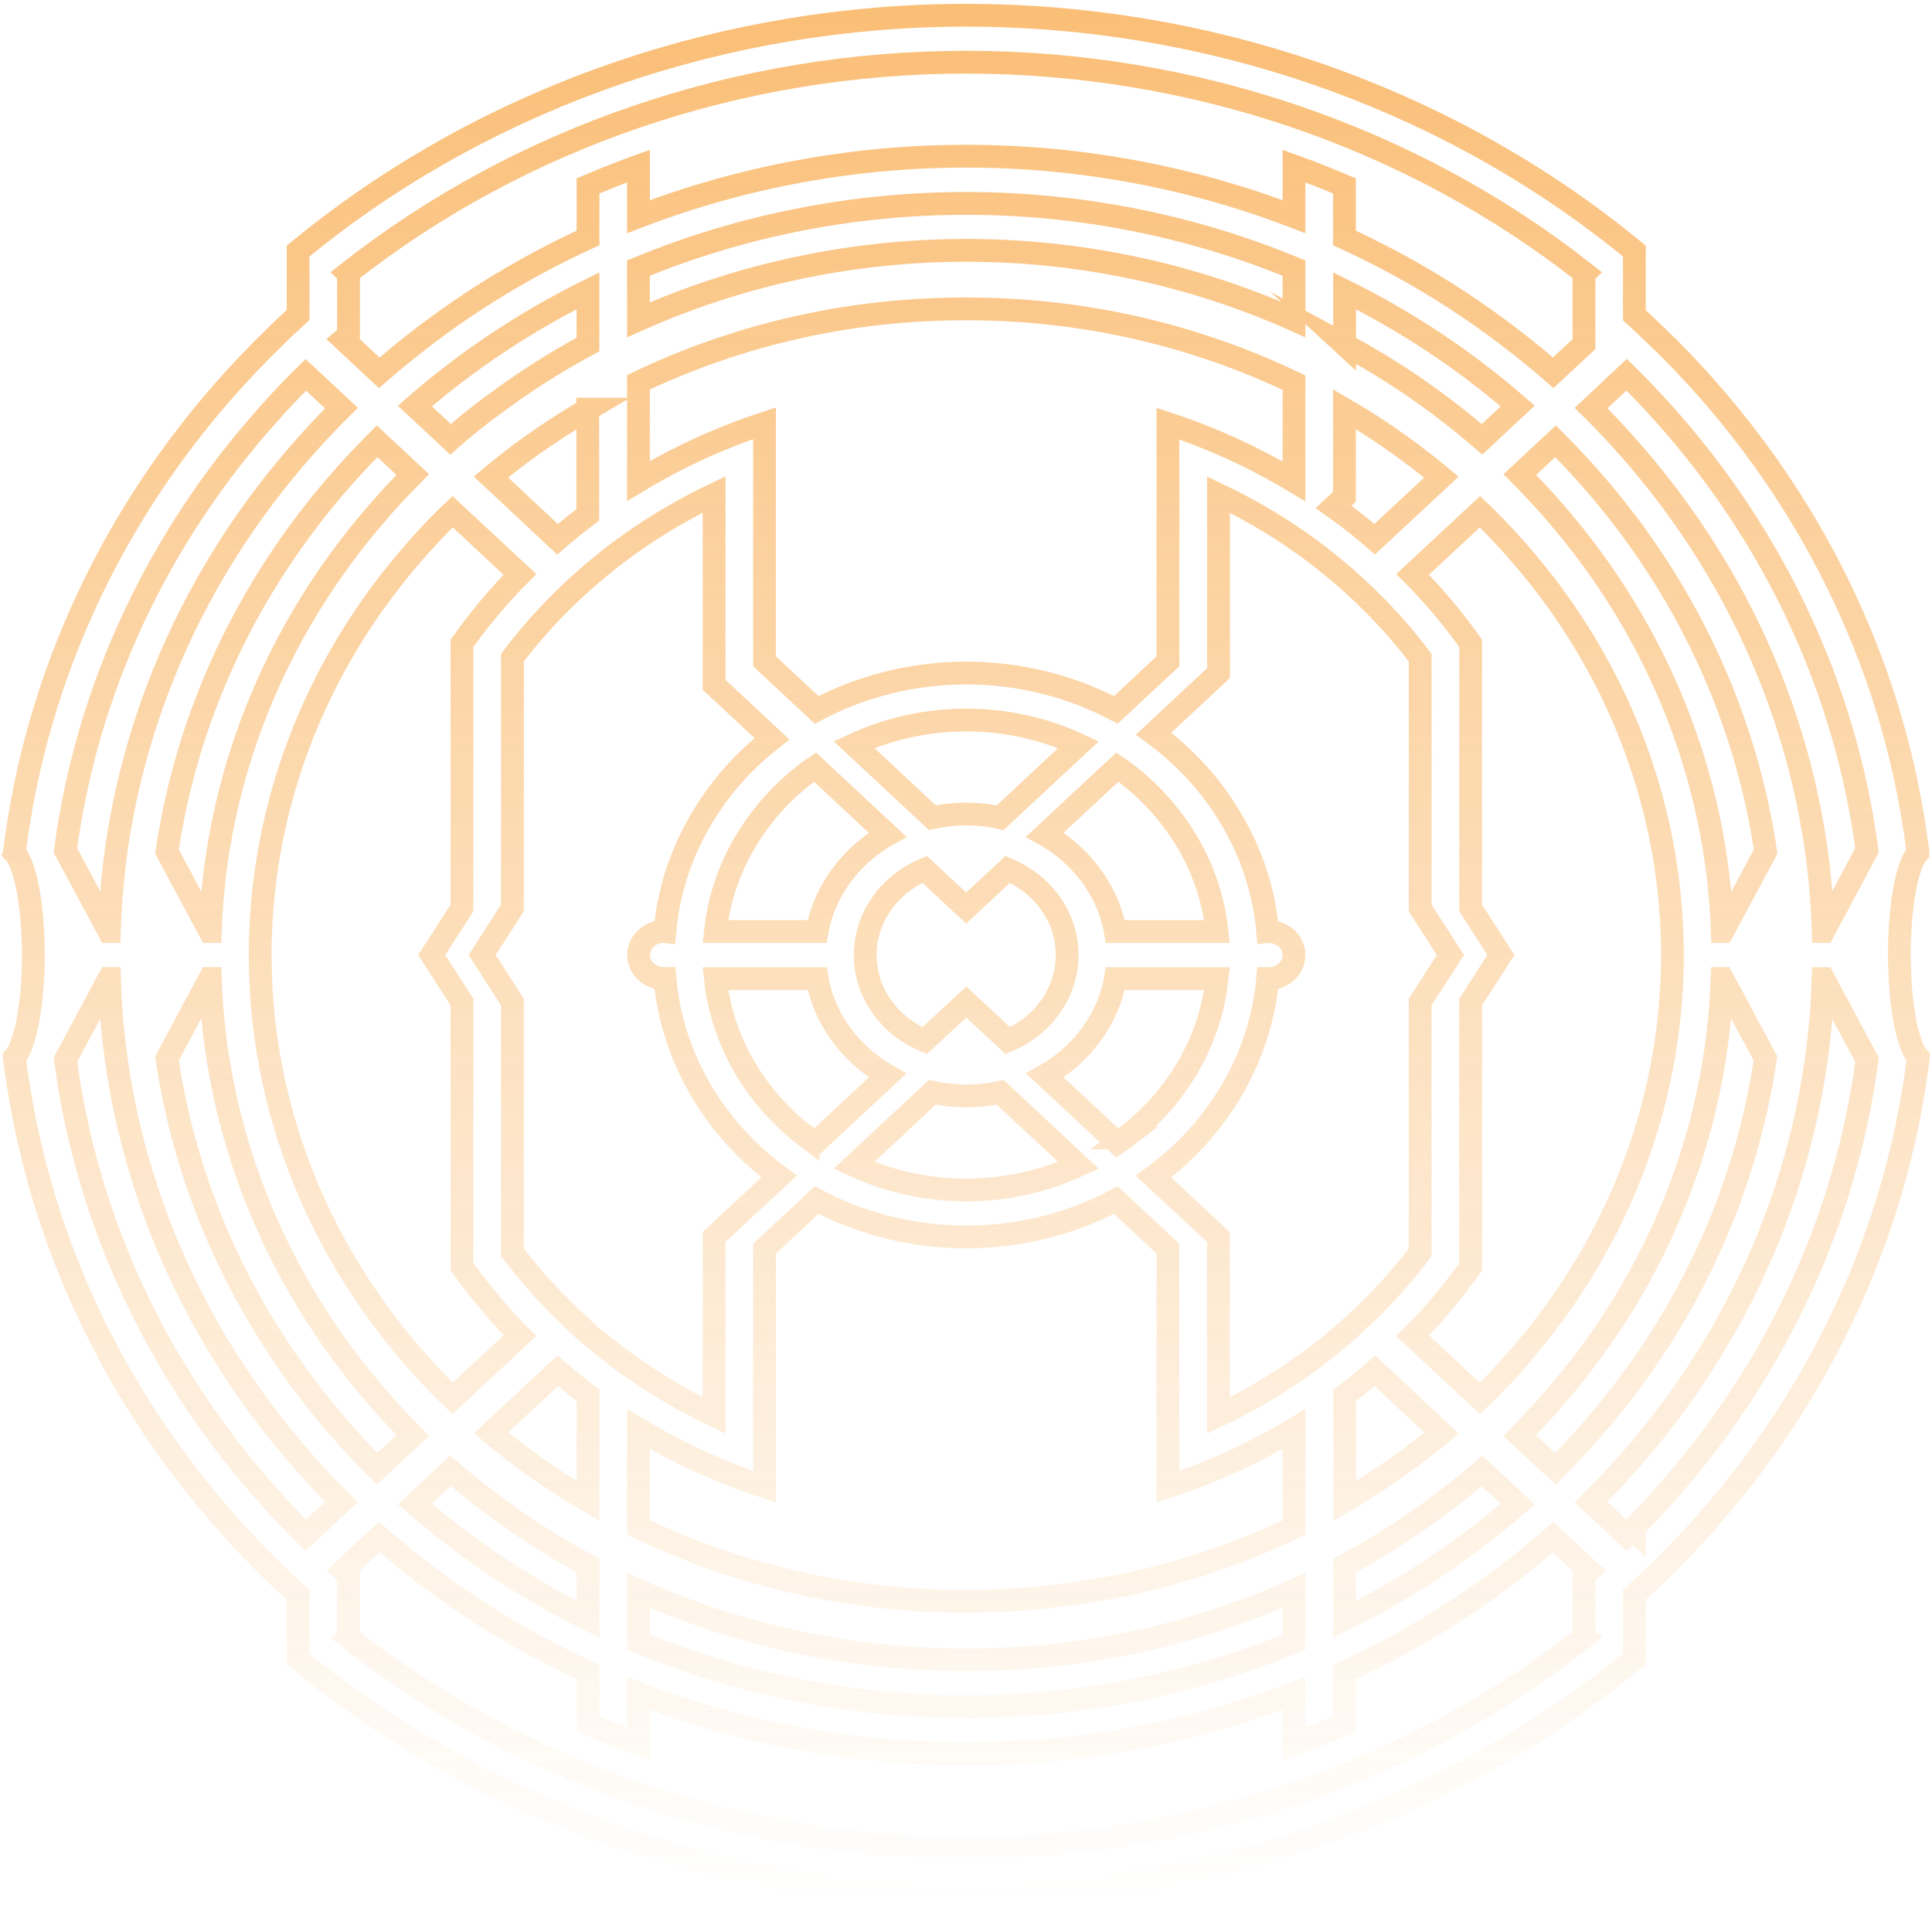 <svg width="424" height="419" viewBox="0 0 424 419" fill="none" xmlns="http://www.w3.org/2000/svg">
<g opacity="0.6">
<path d="M420.922 187.076C420.922 186.87 420.922 186.674 420.845 186.478C416.053 148.355 399.292 112.397 372.661 83.109C370.551 80.793 368.385 78.515 366.165 76.274L364.826 74.995C363.476 73.669 362.111 72.359 360.731 71.067L358.684 69.191V55.076C357.666 54.241 356.647 53.427 355.607 52.602C315.56 20.809 264.666 3.347 212.051 3.347C159.436 3.347 108.541 20.809 68.494 52.602C67.454 53.427 66.436 54.241 65.418 55.076V69.15L63.37 71.026C61.961 72.298 60.596 73.621 59.276 74.995L57.937 76.274C55.724 78.515 53.558 80.793 51.441 83.109C24.803 112.391 8.034 148.346 3.234 186.468C3.234 186.664 3.234 186.859 3.157 187.066C5.16 189.189 6.72 195.901 7.174 204.376C7.274 206.036 7.318 207.758 7.318 209.531C7.318 211.305 7.318 213.037 7.174 214.686C6.72 223.161 5.16 229.873 3.157 232.007C3.157 232.203 3.157 232.409 3.234 232.605C8.032 270.734 24.801 306.695 51.441 335.984C53.51 338.304 55.724 340.572 57.937 342.819L59.276 344.139C60.626 345.459 61.991 346.765 63.37 348.057C64.046 348.686 64.732 349.325 65.418 349.933V364.017C66.436 364.852 67.454 365.667 68.494 366.481C108.541 398.274 159.436 415.736 212.051 415.736C264.666 415.736 315.56 398.274 355.607 366.481C356.647 365.667 357.666 364.852 358.684 364.017V349.933C359.37 349.325 360.056 348.686 360.731 348.057C362.118 346.772 363.483 345.466 364.826 344.139L366.165 342.819C368.378 340.572 370.591 338.304 372.661 335.984C399.316 306.707 416.105 270.753 420.922 232.626C420.922 232.43 420.978 232.224 421 232.028C418.997 229.894 417.436 223.182 416.983 214.707C416.883 213.057 416.839 211.325 416.839 209.552C416.839 207.778 416.839 206.057 416.983 204.397C417.381 195.912 418.942 189.2 420.922 187.076ZM107.737 89.213C105.191 91.131 102.701 93.1 100.289 95.162L98.883 96.399L91.048 89.089L92.487 87.852C94.899 85.79 97.371 83.797 99.901 81.872C108.947 74.965 118.708 68.914 129.04 63.809V75.593C121.583 79.604 114.478 84.159 107.792 89.213H107.737ZM128.996 89.78V112.967C127.225 114.287 125.491 115.662 123.794 117.091C123.307 117.483 122.821 117.896 122.345 118.318L107.737 104.657C108.224 104.245 108.722 103.843 109.209 103.451C111.68 101.444 114.214 99.509 116.811 97.647C120.751 94.863 124.831 92.241 129.051 89.78H128.996ZM91.513 120.442C93.579 118.091 95.733 115.803 97.976 113.576C98.419 113.132 98.872 112.689 99.326 112.266L114.1 126.02C113.646 126.463 113.204 126.917 112.783 127.37C110.57 129.659 108.511 132 106.53 134.433C104.738 136.619 103.011 138.866 101.384 141.155V199.231L94.745 209.542L101.384 219.852V277.938C103.022 280.227 104.738 282.464 106.53 284.65C108.515 287.083 110.599 289.441 112.783 291.723C113.204 292.177 113.646 292.62 114.1 293.073L99.326 306.827C98.872 306.404 98.419 305.961 97.976 305.507C95.763 303.28 93.549 301.002 91.513 298.641C70.472 274.94 58.414 245.433 57.206 214.697C57.14 212.985 57.107 211.263 57.107 209.542C57.107 207.82 57.107 206.098 57.206 204.386C58.415 173.65 70.474 144.144 91.513 120.442V120.442ZM98.883 322.705L100.333 323.931C102.746 325.993 105.236 327.963 107.781 329.87C114.471 334.925 121.579 339.479 129.04 343.49V355.284C118.707 350.176 108.946 344.121 99.901 337.211C97.364 335.279 94.892 333.286 92.487 331.231C92 330.829 91.524 330.406 91.048 329.994L98.883 322.705ZM116.845 321.406C114.24 319.543 111.706 317.608 109.242 315.601C108.755 315.209 108.257 314.817 107.77 314.395L122.4 300.785C122.876 301.198 123.363 301.621 123.85 302.012C125.547 303.428 127.28 304.803 129.051 306.136V329.324C124.838 326.856 120.77 324.217 116.845 321.406ZM125.975 289.702C124.591 288.413 123.241 287.104 121.924 285.753C121.481 285.289 121.05 284.856 120.618 284.382C118.405 282.093 116.38 279.712 114.421 277.268C113.746 276.433 113.093 275.588 112.451 274.742V219.852L105.811 209.542L112.451 199.231V144.32C113.093 143.464 113.746 142.619 114.421 141.784C116.38 139.34 118.449 136.959 120.618 134.68C121.05 134.206 121.481 133.763 121.924 133.309C123.241 131.969 124.591 130.639 125.975 129.35C127.358 128.061 128.774 126.814 130.224 125.577C130.711 125.164 131.187 124.762 131.685 124.37C134.142 122.308 136.698 120.411 139.321 118.586C144.804 114.77 150.623 111.394 156.718 108.493V150.259L169.433 162.105C167.928 163.27 166.478 164.518 165.095 165.806C163.712 167.095 162.384 168.446 161.133 169.838C160.702 170.312 160.292 170.786 159.894 171.26C157.841 173.692 155.991 176.267 154.36 178.962C149.583 186.759 146.701 195.438 145.917 204.386C145.84 204.376 145.761 204.376 145.684 204.386C144.217 204.386 142.809 204.93 141.772 205.896C140.734 206.863 140.151 208.174 140.151 209.542C140.151 210.909 140.734 212.22 141.772 213.187C142.809 214.153 144.217 214.697 145.684 214.697H145.917C146.999 226.783 151.871 238.306 159.927 247.833C160.325 248.297 160.735 248.782 161.166 249.256C162.417 250.648 163.745 251.998 165.128 253.287C166.512 254.576 167.961 255.823 169.466 256.988C169.964 257.38 170.485 257.762 170.994 258.143L156.718 271.402V310.58C150.623 307.675 144.803 304.295 139.321 300.476C136.698 298.662 134.142 296.723 131.685 294.702L130.224 293.568C128.763 292.29 127.358 291.022 125.975 289.733V289.702ZM212.051 67.778C237.073 67.739 261.74 73.29 283.984 83.965V105.616C275.326 100.398 266.04 96.145 256.317 92.945V145.104L244.874 155.764C234.87 150.464 223.559 147.677 212.051 147.677C200.542 147.677 189.231 150.464 179.227 155.764L167.784 145.104V92.863C158.061 96.063 148.776 100.316 140.118 105.534V83.883C162.369 73.236 187.036 67.713 212.051 67.778V67.778ZM140.118 70.17V58.829C162.768 49.469 187.272 44.633 212.051 44.633C236.83 44.633 261.334 49.469 283.984 58.829V70.17C261.532 60.139 236.95 54.932 212.051 54.932C187.151 54.932 162.569 60.139 140.118 70.17V70.17ZM246.8 249.689C246.291 250.081 245.771 250.462 245.24 250.813L229.326 235.987C229.901 235.667 230.432 235.337 230.997 234.956C232.618 233.916 234.133 232.739 235.523 231.44C236.92 230.147 238.183 228.736 239.297 227.223C239.698 226.725 240.067 226.205 240.404 225.666C242.267 222.839 243.62 219.746 244.41 216.511C244.568 215.923 244.694 215.328 244.786 214.727H267.096C266.104 224.08 262.368 232.998 256.295 240.503C255.908 240.997 255.509 241.534 255.089 241.956C252.625 244.801 249.843 247.394 246.789 249.689H246.8ZM177.302 249.689C174.248 247.394 171.465 244.801 169.002 241.956C168.581 241.492 168.183 240.997 167.795 240.503C161.723 232.998 157.986 224.08 156.994 214.727H179.327C179.419 215.328 179.545 215.923 179.703 216.511C180.493 219.746 181.846 222.839 183.709 225.666C184.046 226.205 184.415 226.725 184.816 227.223C185.929 228.736 187.193 230.147 188.59 231.44C189.979 232.739 191.494 233.916 193.116 234.956C193.658 235.327 194.222 235.657 194.787 235.987L178.873 250.813C178.331 250.421 177.811 250.039 177.302 249.648V249.689ZM219.51 179.405C214.609 178.347 209.514 178.347 204.614 179.405L187.416 163.383C195.074 159.835 203.51 157.988 212.062 157.988C220.614 157.988 229.05 159.835 236.707 163.383L219.51 179.405ZM227.71 194.963C229.116 196.267 230.322 197.745 231.296 199.355C231.639 199.902 231.949 200.479 232.236 201.056C233.125 202.875 233.718 204.807 233.996 206.789C234.375 209.43 234.206 212.115 233.498 214.697C233.184 215.839 232.762 216.954 232.236 218.027C231.949 218.614 231.639 219.181 231.296 219.738C230.322 221.348 229.116 222.826 227.71 224.13C226.304 225.433 224.719 226.557 222.996 227.471C222.403 227.788 221.794 228.077 221.17 228.337L212.062 219.852L202.91 228.337C202.286 228.077 201.676 227.788 201.084 227.471C199.36 226.557 197.775 225.433 196.369 224.13C194.964 222.826 193.757 221.348 192.784 219.738C192.441 219.181 192.131 218.614 191.843 218.027C191.317 216.954 190.895 215.839 190.582 214.697C189.318 210.149 189.763 205.335 191.843 201.056C192.131 200.479 192.441 199.902 192.784 199.355C194.747 196.124 197.616 193.451 201.084 191.623C201.676 191.302 202.286 191.009 202.91 190.746L205.123 192.808L212.04 199.242L218.956 192.808L221.17 190.746C221.794 191.009 222.403 191.302 222.996 191.623C224.72 192.531 226.303 193.655 227.699 194.963H227.71ZM194.776 183.148C194.199 183.462 193.641 183.807 193.105 184.179C191.484 185.215 189.969 186.389 188.578 187.684C187.182 188.98 185.918 190.396 184.805 191.911C184.404 192.41 184.035 192.93 183.698 193.468C181.833 196.291 180.48 199.381 179.692 202.613C179.534 203.201 179.408 203.797 179.316 204.397H156.994C157.979 195.043 161.717 186.123 167.795 178.622C168.183 178.116 168.581 177.591 169.002 177.158C171.465 174.313 174.248 171.72 177.302 169.425C177.811 169.033 178.331 168.662 178.862 168.312L194.776 183.148ZM204.603 239.678C209.503 240.736 214.598 240.736 219.499 239.678L236.696 255.7C229.039 259.248 220.603 261.095 212.051 261.095C203.498 261.095 195.063 259.248 187.405 255.7L204.603 239.678ZM244.775 204.386C244.683 203.786 244.557 203.191 244.399 202.603C243.611 199.37 242.258 196.281 240.392 193.458C240.056 192.92 239.687 192.4 239.286 191.901C238.172 190.385 236.909 188.97 235.512 187.674C234.122 186.378 232.607 185.205 230.986 184.168C230.45 183.796 229.892 183.452 229.315 183.137L245.229 168.312C245.76 168.662 246.28 169.033 246.789 169.425C249.843 171.72 252.625 174.313 255.089 177.158C255.509 177.632 255.908 178.116 256.295 178.622C262.374 186.123 266.111 195.043 267.096 204.397L244.775 204.386ZM140.118 348.954C162.569 358.985 187.151 364.192 212.051 364.192C236.95 364.192 261.532 358.985 283.984 348.954V360.295C261.332 369.649 236.829 374.482 212.051 374.482C187.273 374.482 162.77 369.649 140.118 360.295V348.954ZM212.051 351.346C187.028 351.39 162.36 345.839 140.118 335.159V313.56C148.776 318.771 158.062 323.017 167.784 326.21V273.979L179.227 263.319C189.231 268.619 200.542 271.406 212.051 271.406C223.559 271.406 234.87 268.619 244.874 263.319L256.317 273.979V326.21C266.04 323.017 275.325 318.771 283.984 313.56V335.159C261.738 345.825 237.07 351.362 212.051 351.305V351.346ZM267.384 310.601V271.422L253.141 258.164C253.65 257.782 254.17 257.401 254.668 257.009C256.173 255.844 257.623 254.596 259.007 253.308C260.39 252.019 261.718 250.668 262.968 249.276C263.4 248.802 263.809 248.318 264.208 247.854C272.264 238.327 277.136 226.803 278.218 214.717H278.451C279.918 214.717 281.326 214.174 282.363 213.207C283.401 212.241 283.984 210.929 283.984 209.562C283.984 208.195 283.401 206.884 282.363 205.917C281.326 204.95 279.918 204.407 278.451 204.407C278.374 204.397 278.295 204.397 278.218 204.407V204.407C277.434 195.459 274.552 186.78 269.774 178.983C268.144 176.288 266.294 173.713 264.241 171.281C263.843 170.807 263.433 170.332 263.002 169.858C261.751 168.466 260.423 167.116 259.04 165.827C257.656 164.538 256.207 163.291 254.702 162.126C254.204 161.724 253.683 161.342 253.174 160.971L267.417 147.702V108.524C273.506 111.415 279.322 114.782 284.803 118.586C287.426 120.411 289.982 122.339 292.439 124.37C292.937 124.762 293.413 125.164 293.9 125.577C295.349 126.814 296.766 128.061 298.149 129.35C299.533 130.639 300.883 131.969 302.2 133.309C302.642 133.763 303.074 134.206 303.505 134.68C305.719 136.959 307.744 139.34 309.703 141.784C310.378 142.619 311.031 143.464 311.673 144.32V199.231L318.313 209.542L311.673 219.852V274.773C311.031 275.619 310.378 276.464 309.703 277.299C307.744 279.743 305.675 282.124 303.505 284.413C303.074 284.887 302.642 285.32 302.2 285.784C300.883 287.135 299.533 288.444 298.149 289.733C296.766 291.022 295.349 292.29 293.9 293.517L292.439 294.723C289.982 296.785 287.426 298.682 284.803 300.497C279.313 304.317 273.486 307.697 267.384 310.601V310.601ZM307.257 97.677C309.854 99.547 312.388 101.482 314.86 103.482C315.347 103.874 315.845 104.276 316.332 104.688L301.702 118.298C301.226 117.875 300.739 117.462 300.252 117.071C298.562 115.662 296.829 114.287 295.051 112.947C294.265 112.359 293.479 111.782 292.671 111.215L295.051 108.998V89.78C299.285 92.234 303.354 94.866 307.257 97.677ZM295.084 75.624V63.809C305.416 68.914 315.177 74.965 324.222 81.872C326.76 83.804 329.232 85.797 331.637 87.852L333.076 89.089L325.24 96.399L323.791 95.162C321.378 93.1 318.888 91.131 316.343 89.213C309.642 84.157 302.523 79.603 295.051 75.593L295.084 75.624ZM316.365 314.457C315.878 314.879 315.38 315.271 314.893 315.663C312.422 317.677 309.887 319.612 307.29 321.467C303.373 324.251 299.315 326.873 295.117 329.334V306.116C296.888 304.803 298.621 303.428 300.318 301.992C300.805 301.6 301.292 301.177 301.768 300.765L316.365 314.457ZM295.084 343.521C302.544 339.51 309.653 334.956 316.343 329.901C318.888 327.994 321.378 326.024 323.791 323.962L325.24 322.736L333.076 330.025C332.6 330.437 332.124 330.86 331.637 331.262C329.224 333.324 326.753 335.317 324.222 337.242C315.177 344.152 305.416 350.207 295.084 355.315V343.521ZM332.622 298.672C330.552 301.033 328.394 303.311 326.159 305.538C325.716 305.992 325.262 306.435 324.809 306.858L310.035 293.104C310.489 292.651 310.931 292.207 311.352 291.754C313.565 289.465 315.649 287.107 317.604 284.681C319.397 282.495 321.113 280.258 322.75 277.969V219.852L329.39 209.542L322.75 199.231V141.155C321.124 138.866 319.43 136.619 317.604 134.433C315.623 132 313.532 129.659 311.352 127.37C310.931 126.917 310.489 126.463 310.035 126.02L324.809 112.266C325.262 112.689 325.716 113.132 326.159 113.576C328.372 115.803 330.527 118.091 332.622 120.442C353.661 144.144 365.719 173.65 366.928 204.386C366.995 206.098 367.028 207.82 367.028 209.542C367.028 211.263 367.028 212.985 366.928 214.697C365.712 245.437 353.641 274.944 332.589 298.641L332.622 298.672ZM341.243 112.411C339.192 110.039 337.063 107.726 334.857 105.472C334.426 105.018 333.983 104.585 333.54 104.132L341.376 96.822L342.704 98.162C344.917 100.41 347.056 102.712 349.122 105.07C369.768 128.512 383.048 156.82 387.49 186.859L378.084 204.386H377.984C376.845 170.813 363.941 138.509 341.243 112.411V112.411ZM76.341 59.912C114.29 30.038 162.368 13.648 212.051 13.648C261.734 13.648 309.812 30.038 347.761 59.912L347.617 60.046V75.511L340.866 81.8C340.391 81.388 339.915 80.965 339.428 80.563C337.03 78.501 334.57 76.501 332.046 74.562C320.701 65.781 308.284 58.279 295.051 52.21V40.797C291.421 39.251 287.724 37.786 283.984 36.436V47.54C237.908 29.848 186.193 29.848 140.118 47.54V36.436C136.377 37.786 132.681 39.251 129.051 40.797V52.21C115.818 58.279 103.4 65.781 92.055 74.562C89.547 76.501 87.086 78.501 84.674 80.563C84.187 80.965 83.711 81.388 83.235 81.8L76.484 75.511L75.378 74.48L76.484 73.531V60.046L76.341 59.912ZM81.431 98.162L82.759 96.822L90.594 104.132C90.152 104.585 89.709 105.018 89.278 105.472C87.064 107.72 84.936 110.032 82.892 112.411C60.194 138.509 47.289 170.813 46.151 204.386H46.051L36.645 186.859C41.087 156.82 54.367 128.512 75.013 105.07C77.078 102.719 79.218 100.417 81.431 98.162V98.162ZM59.298 90.43C61.393 88.1 63.551 85.817 65.772 83.584C66.215 83.14 66.657 82.687 67.111 82.243L74.935 89.533C74.481 89.976 74.039 90.419 73.607 90.873C71.394 93.121 69.243 95.416 67.155 97.76C40.361 127.798 25.163 165.345 23.995 204.386H23.907L14.356 186.591C19.05 151.175 34.66 117.785 59.298 90.46V90.43ZM67.111 336.84L65.772 335.51C63.559 333.283 61.401 330.997 59.298 328.653C34.659 301.323 19.052 267.925 14.367 232.502L23.918 214.697H24.006C25.173 253.741 40.371 291.292 67.166 321.333C69.247 323.684 71.397 325.976 73.618 328.21C74.05 328.664 74.493 329.107 74.946 329.55L67.111 336.84ZM36.645 232.224L46.051 214.697H46.151C47.285 248.271 60.19 280.576 82.892 306.672C84.943 309.051 87.072 311.367 89.278 313.621C89.709 314.075 90.152 314.508 90.594 314.972L82.759 322.261L81.431 320.921C79.218 318.673 77.078 316.371 75.013 314.013C54.365 290.572 41.085 262.264 36.645 232.224V232.224ZM347.761 359.182C309.812 389.056 261.734 405.446 212.051 405.446C162.368 405.446 114.29 389.056 76.341 359.182L76.484 359.037V345.531L75.378 344.572L76.484 343.541L83.235 337.252C83.711 337.675 84.187 338.087 84.674 338.489C87.072 340.551 89.532 342.555 92.055 344.5C103.4 353.278 115.818 360.777 129.051 366.842V378.255C132.681 379.808 136.37 381.262 140.118 382.616V371.554C186.196 389.232 237.906 389.232 283.984 371.554V382.647C287.724 381.273 291.413 379.819 295.051 378.286V366.873C308.283 360.808 320.701 353.309 332.046 344.531C334.555 342.593 337.015 340.589 339.428 338.52C339.915 338.118 340.391 337.706 340.866 337.283L347.617 343.572L348.724 344.603L347.617 345.562V359.068L347.761 359.182ZM342.67 320.921L341.342 322.261L333.496 314.972C333.939 314.508 334.381 314.075 334.813 313.621C337.026 311.374 339.155 309.058 341.198 306.672C363.9 280.576 376.805 248.271 377.94 214.697H378.039L387.446 232.224C383.005 262.264 369.726 290.572 349.078 314.013C347.019 316.378 344.884 318.68 342.67 320.921V320.921ZM364.804 328.653C362.823 330.87 360.775 333.035 358.684 335.159V335.84L358.33 335.51L356.991 336.871L349.166 329.581C349.62 329.138 350.063 328.695 350.494 328.241C352.708 326.007 354.858 323.715 356.946 321.364C383.742 291.323 398.94 253.772 400.106 214.727H400.195L409.745 232.533C405.045 267.935 389.435 301.311 364.804 328.623V328.653ZM400.217 204.386H400.128C398.96 165.345 383.762 127.798 356.968 97.76C354.888 95.409 352.737 93.114 350.517 90.873C350.085 90.419 349.642 89.976 349.189 89.533L356.991 82.213C357.444 82.656 357.887 83.109 358.33 83.553C360.543 85.78 362.701 88.062 364.804 90.399C389.443 117.733 405.05 151.134 409.734 186.56L400.217 204.386Z" stroke="url(#paint0_linear_75_360)" stroke-width="5" stroke-miterlimit="10"/>
</g>
<defs>
<linearGradient id="paint0_linear_75_360" x1="212.078" y1="3.347" x2="212.078" y2="415.736" gradientUnits="userSpaceOnUse">
<stop stop-color="#F7941D"/>
<stop offset="1" stop-color="#F7941D" stop-opacity="0"/>
</linearGradient>
</defs>
</svg>
